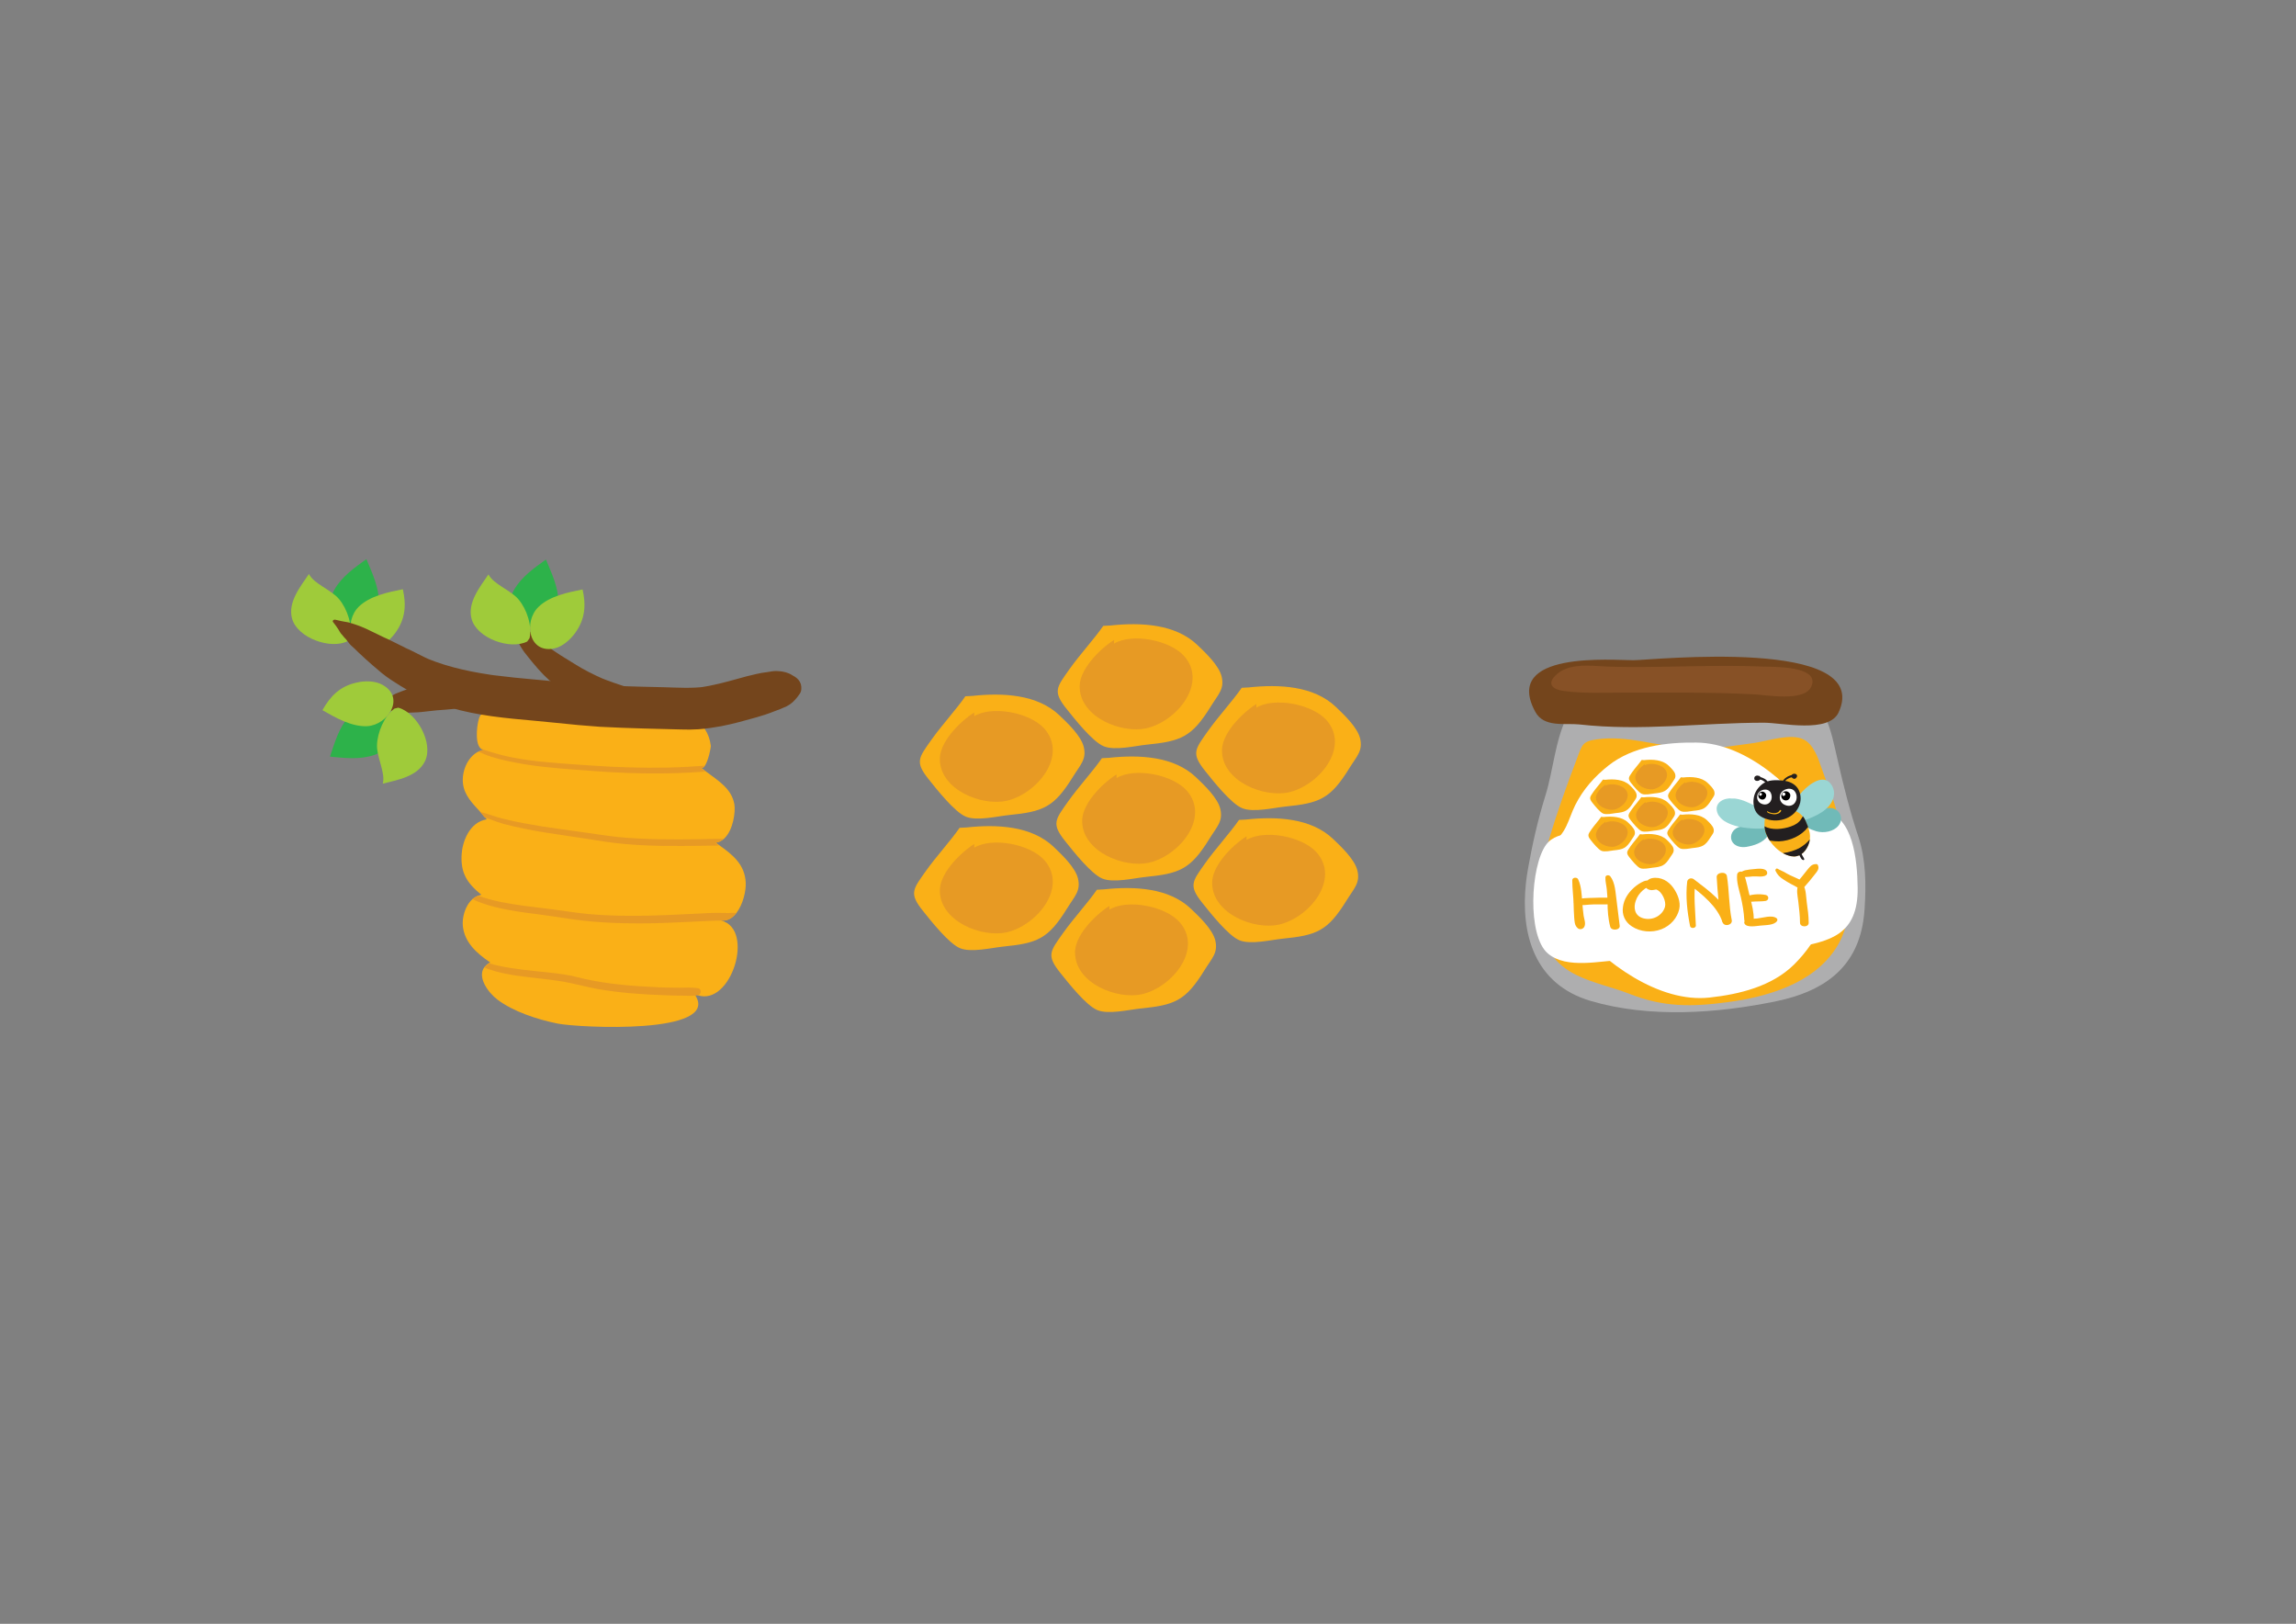 <?xml version="1.0" encoding="utf-8"?>
<!-- Generator: Adobe Illustrator 22.0.1, SVG Export Plug-In . SVG Version: 6.00 Build 0)  -->
<svg version="1.1" id="Calque_1" xmlns="http://www.w3.org/2000/svg" xmlns:xlink="http://www.w3.org/1999/xlink" x="0px" y="0px"
	 viewBox="0 0 1190.6 841.9" style="enable-background:new 0 0 1190.6 841.9;" xml:space="preserve">
<rect x="0" y="0" width="1190.6" height="841.9" fill="#808080" stroke="none"/>
<style type="text/css">
	.st0{fill:#FAB017;}
	.st1{fill:#E79A24;}
	.st2{fill:#2DB24A;}
	.st3{fill:#9FCB3A;}
	.st4{fill:#74451C;}
	.st5{fill:#AEAEAF;}
	.st6{fill:#FFFFFF;}
	.st7{fill:#70BAB8;}
	.st8{fill:#9AD6D4;}
	.st9{fill:#231F20;}
	.st10{fill:#FCB614;}
	.st11{fill:#875126;}
</style>
<g>
	<path class="st0" d="M361.8,516L361.8,516c-0.6-0.2-1.2-0.5-1.8-0.8c0.2,0.3,0.4,0.6,0.6,0.9c12.8,20.4-60,16.8-71.4,14.6
		c-10.9-2.2-23.1-6.3-31.2-12.4c-4.9-3.7-10.7-11.7-6.8-16.9c0.6-0.7,1.3-1.4,2.3-2c0.2-0.1,0.4-0.3,0.7-0.4
		c-7.6-5.1-13.4-10.8-14.2-19c-0.4-3.9,1-10.4,5.1-13.9c0.9-0.8,1.9-1.4,3.1-1.8c0,0,0,0,0,0c0.4-0.1,0.9-0.3,1.4-0.4
		c-7.9-6.4-10.8-11.8-10.2-21.1c0.4-6.1,3.8-16.5,13-18c-0.3-0.4-0.6-0.7-0.9-1.1c-0.8-0.9-1.6-1.9-2.4-2.7c-4.1-4.5-8.2-8.5-9-14.6
		c-0.8-6.3,2.3-14,8.1-16.8c0.9-0.4,1.9-0.8,3-0.9c0.1,0,0.2,0,0.3,0c-0.1,0-0.2,0-0.3,0c-0.8,0-1.5-0.2-2-0.7
		c-3.3-3-1.7-14.4-0.3-16.7c3.3-5.2,10.8-7.2,16.4-8.7c16.1-4.3,33.5-3.4,49.9-1.8c9.7,1,20.4,1.2,29.1,4.4
		c11.1,4.2,22.5,7.9,24.3,21.4c0.1,0.9-1.2,7.5-3,10.3c-0.7,1.1-1.4,1.6-2.2,1c0.9,0.7,1.8,1.4,2.7,2.1c6.7,5,13.2,8.9,14.7,16.9
		c0.7,4-0.6,13.6-5.3,17.9c-1.2,1.1-2.6,1.9-4.3,2.1c0.7,0.5,1.3,0.9,1.9,1.4h0c7,5,13.2,10,13.6,19.4c0.2,4.2-1.4,11.2-4.8,15.6
		c-1.7,2.3-3.9,3.8-6.5,4h0c-0.4,0-0.8,0-1.2,0h0c-0.2,0-0.5-0.1-0.7-0.1c0.2,0,0.3,0.1,0.5,0.1c0,0,0,0,0,0
		C391.6,481.7,379.2,521.8,361.8,516z"/>
	<path class="st1" d="M251,388.7c-0.8,0-1.5-0.2-2-0.7C249.7,388.2,250.4,388.5,251,388.7z"/>
	<path class="st1" d="M365.9,400c-10,0.8-20,1.1-30,1c-12.8-0.1-25.5-1-38.2-2c-10.5-0.8-21-1.7-31.3-3.8c-5.2-1-10.6-2.2-15.5-4.3
		c-1-0.4-1.9-0.8-2.9-1.2c0.9-0.4,1.9-0.8,3-0.9c0,0,0.1,0,0.1,0c5.1,1.7,10.2,3.1,15.5,4.1c5.4,1,10.8,1.7,16.2,2.2
		c5,0.5,10,0.8,15,1.2c6.3,0.4,12.5,0.9,18.8,1.2c13.1,0.6,26.2,0.8,39.4,0.1c3.1-0.2,6.2-0.4,9.3-0.6c-0.7,1.1-1.4,1.6-2.2,1
		C364.1,398.7,365,399.4,365.9,400z"/>
	<path class="st1" d="M249,421c1.4,0.3,2.7,0.7,4,1.1c2.9,0.9,5.7,1.9,8.7,2.6c6.5,1.6,13,2.7,19.6,3.8c6.6,1,13.2,1.9,19.7,2.8
		c6.6,0.9,13.2,2,19.8,2.7c13.9,1.3,27.8,1.3,41.7,1.1c4.2-0.1,8.5-0.2,12.7-0.2c-1.2,1.1-2.6,1.9-4.3,2.1c0.7,0.5,1.3,0.9,1.9,1.4
		c-2.9,0-5.8,0.1-8.7,0.1c-13.3,0.2-26.7,0.3-40-0.9c-7.1-0.6-14.1-1.8-21.1-2.9c-6.8-1.1-13.7-2-20.5-3.1
		c-6.9-1.1-13.8-2.5-20.5-4.2c-3-0.8-6-1.9-8.9-3c-0.6-0.2-1.2-0.4-1.8-0.6L249,421z"/>
	<path class="st1" d="M381.8,473.3c-1.7,2.3-3.9,3.8-6.5,4h0c-0.4,0-0.8,0-1.2,0h0c-0.1,0-0.2,0-0.2,0c0,0,0,0,0,0
		c-1.6,0-3.3,0-4.9,0.1c-3.5,0.2-7.1,0.3-10.6,0.5c-7,0.3-13.9,0.7-20.9,0.8c-13.9,0.2-27.8-0.2-41.5-2.2
		c-5.2-0.8-10.4-1.6-15.7-2.3c-5.3-0.7-10.6-1.3-15.9-2.3c-5.1-0.9-10.2-2.1-15.1-3.9c-1.4-0.5-2.9-1.1-4.3-1.8
		c0.9-0.8,1.9-1.4,3.1-1.8c0,0,0,0,0,0c7.5,2.8,15.5,4.1,23.4,5.2c5.1,0.7,10.2,1.2,15.2,1.9c6.1,0.8,12.2,1.8,18.4,2.4
		c13.8,1.2,27.6,1.1,41.5,0.5c7-0.3,14-0.7,21-1c3.5-0.2,7-0.1,10.5,0C379.3,473.2,380.6,473.3,381.8,473.3z"/>
	<path class="st1" d="M253.6,499.4c3.7,1.2,7.7,1.9,11.4,2.5c7.9,1.3,15.9,1.8,23.8,2.8c2.2,0.3,4.4,0.6,6.5,1
		c2.3,0.4,4.5,1.1,6.8,1.6c6.5,1.5,13.1,2.5,19.7,3.2c6.7,0.7,13.5,1.1,20.2,1.4c3.4,0.1,6.7,0.2,10.1,0.2c3.3,0,6.8-0.3,10,0.3
		c1.7,0.3,1.7,3.1,0,3.5c-0.1,0-0.2,0-0.3,0.1h0c-0.4,0.1-0.8,0.1-1.2,0.2c-2.4,0.2-4.9,0-7.3,0c-2.8,0-5.6-0.1-8.5-0.2
		c-5.8-0.2-11.6-0.5-17.4-1c-5.8-0.5-11.6-1.2-17.3-2.2c-4.9-0.9-9.8-2.2-14.7-3.2c-9.1-1.9-18.5-2.4-27.7-3.8
		c-4.6-0.7-9.3-1.6-13.7-3.1c-1-0.3-1.9-0.7-2.8-1.1L253.6,499.4z"/>
	<g>
		<path class="st2" d="M191.8,322.5c-11.3,7.9-25.1-4.9-18.5-16.6c3.9-7,10.6-11.6,16.7-16c3,7.2,6.5,14.5,6.5,22.4
			C196.4,316.1,195.1,320.2,191.8,322.5z"/>
		<path class="st3" d="M180.3,332.4c-8.8,4.5-25.9-1.6-28.8-11.5c-2.5-8.6,4.4-16.9,8.7-23.3c2.6,5.2,11.5,8.1,15.6,13
			c4.3,5.1,7.1,13.6,5.7,20.1"/>
		<path class="st3" d="M186,314.6c5.8-5.7,15.4-7.6,22.9-9.1c1.8,8.1,1.4,15.3-3.8,22.5c-2.5,3.5-6.6,7.2-10.9,8.1
			C180.9,338.9,178.3,322.2,186,314.6z"/>
		<path class="st2" d="M284.9,322.7c-11.3,7.9-25.1-4.9-18.5-16.6c3.9-7,10.6-11.6,16.7-16c3,7.2,6.5,14.5,6.5,22.4
			C289.5,316.2,288.2,320.3,284.9,322.7z"/>
		<path class="st4" d="M172.7,322.5c0.9,1.2,1.9,2.4,2.7,3.7c0.2,0.3,0.4,0.7,0.6,1c-0.4-0.6,0.8,1.4,0.9,1.4
			c0.3,0.3,0.6,0.6,0.8,0.9c0.3,0.4,0.4,0.4,0.1,0.1c0.3,0.4,0.6,0.8,1,1.2c0.6,0.5,1.1,1.3,1.6,1.9c0.3,0.3,0.5,0.6,0.8,1
			c-1.1-1.4,0.3,0.5,0.8,0.9c1.3,1.1,2.6,2.4,3.8,3.6c2.5,2.3,4.9,4.6,7.5,6.8c3,2.6,6.1,5.3,9.5,7.5c6.5,4.3,13.4,8.3,20.8,11.1
			c6.7,2.5,13.6,4.5,20.6,5.9c14.6,3,29.7,3.7,44.5,5.3c7.4,0.8,14.9,1.5,22.3,2c7.6,0.4,15.2,0.7,22.8,0.9
			c6.5,0.2,12.9,0.3,19.4,0.5c3,0.1,6,0.1,9-0.1c4-0.3,7.9-0.9,11.8-1.6c6.2-1.2,12.2-2.9,18.3-4.6c3.1-0.9,6.2-1.9,9.2-3.1
			c2.2-0.8,4.3-1.6,6.4-2.6c2.4-1.2,4.3-3,5.8-5.2c-0.4,0.5-0.8,1.1-1.3,1.6c0.9-0.8,1.6-2,2.3-2.9c1-1.3,1-3.4,0.6-4.9
			c-0.5-1.7-1.5-2.8-2.9-3.8c-1.2-0.8-2.2-1.3-3.6-1.8c0.6,0.3,1.3,0.5,1.9,0.8c-1.8-1.2-4.5-1.9-6.6-2c0.8,0.1,1.7,0.2,2.5,0.3
			c-1.4-0.2-2.8-0.4-4.2-0.4c-1.6,0-3.4,0.4-4.8,0.6c-1.8,0.2-3.5,0.5-5.2,0.9c-3.3,0.7-6.6,1.6-9.8,2.5c-6.4,1.8-12.9,3.5-19.5,4.5
			c1-0.1,1.9-0.3,2.9-0.4c-7.2,1-14.5,0.5-21.8,0.3c-7.6-0.2-15.2-0.3-22.7-0.6c-7.6-0.3-15.1-0.7-22.6-1.3
			c-7.3-0.6-14.5-1.5-21.7-2.1c-7-0.6-14-1.3-21-2.2c0.9,0.1,1.9,0.3,2.8,0.4c-12.8-1.7-25.8-4.2-37.8-9.2c0.8,0.3,1.5,0.7,2.3,1
			c-5.1-2.2-9.9-5.1-15.1-7.2c0.7,0.3,1.4,0.6,2.2,0.9c-4.4-2-8.6-4.4-13-6.2c0.6,0.3,1.2,0.5,1.8,0.8c-3.1-1.5-6.2-3-9.3-4.5
			c-1.9-0.9-3.8-1.6-5.8-2.3c-0.1,0-1.3-0.5-0.4-0.1c-0.7-0.3-1.1-0.4-1.8-0.6c-1.2-0.4-2.1-0.7-3.7-0.5c0.6,0,1.2,0,1.8,0
			c-2.1-0.3-4.2-0.8-6.3-1.3C173,321.1,172.2,321.9,172.7,322.5L172.7,322.5z"/>
		<path class="st4" d="M202.3,368c0.2,0,0.4,0.1,0.6,0.1c-0.7-0.5-1.3-1-2-1.5c0.5,0.6,0.8,1.2,1.5,1.6c0.5,0.3,1.2,0.5,1.8,0.7
			c1,0.4,2.1,0.5,3.1,0.5c1.6,0.1,3.1,0.2,4.7,0.1c1.6-0.1,3.2-0.1,4.8-0.2c1.6-0.1,3.2-0.3,4.9-0.5c3.2-0.4,6.5-0.7,9.8-0.9
			c2.1-0.1,4.2-0.4,6.3-0.8c0.8-0.1,1.5-0.3,2.2-0.6c1.5-0.5,2.6-1.1,3.8-2.2c-0.8,0.5-1.6,0.9-2.4,1.4c0.2-0.1,0.4-0.2,0.6-0.2
			c1.7-0.7,3-1.7,3.5-3.5c0.6-2-0.3-4.8-2.3-5.7c-1-0.4,0.9,0.9,0.2,0.3c-0.7-0.7-1.2-0.9-2-1.3c-1.7-0.7-2.9-1-4.8-1.3
			c-1.6-0.2-3.2-0.3-4.8-0.2c-3.9,0.3-7.7,0.8-11.6,1.4c-1.6,0.2-3.2,0.5-4.8,0.9c-1.6,0.4-3.1,0.9-4.6,1.4c-1.5,0.5-3,1.1-4.5,1.7
			c-1.3,0.5-2.5,1-3.6,2c-1,0.9-1.8,1.5-2.1,2.9c0.5-0.7,1-1.3,1.5-2c-0.2,0.1-0.3,0.2-0.5,0.3C199.5,363.7,199.6,367.5,202.3,368
			L202.3,368z"/>
		<path class="st4" d="M265.5,324.5c0.4,1.1,0.8,2.1,1.2,3.2c0.3,0.7,0.6,1.4,0.9,2.1c0.1,0.1,0.4,1,0.1,0.2c0.1,0.3,0.2,0.7,0.4,1
			c0.5,1.3,1,2.7,1.7,3.9c0.6,1.1,1.3,2.1,2,3.1c3.2,4.1,6.5,8.2,10.1,11.9c7.1,7.2,16.2,12.5,25.3,16.7c4.6,2.1,9.3,4,14.2,5.5
			c1,0.3,2.1,0.6,3.1,0.9c1.8,0.5,3.4,0.8,5.3,1c1,0.1,2.1,0.3,3.1,0.4c0.6,0.1,1.1,0,1.7,0c1.8,0,3-0.5,4.6-1.2
			c-0.5,0.2-1.1,0.5-1.6,0.7c1.2-0.2,2.3-0.5,3.4-1.1c-1,0.4-1.2,0.5-0.6,0.3c1-0.4,1.7-0.7,2.5-1.4c0.6-0.6,1.2-1.5,1.4-2.3
			c0.2-0.9,0.1-1.8-0.1-2.6c-0.2-0.9-0.7-1.6-1.3-2.2c-0.4-0.3-0.8-0.9,0.2,0.5c-0.9-1.2-1.4-1.8-2.7-2.6c-0.4-0.3-0.8-0.5-1.1-0.8
			c0.5,0.4,0.9,0.7,1.4,1.1c-2.2-2.5-5.9-3.3-8.9-4.5c-2.2-0.9-4.7-1.4-7-2.1c-4.5-1.5-9-3-13.4-4.8c0.6,0.3,1.3,0.5,1.9,0.8
			c-5.3-2.3-10.5-4.9-15.4-8c-4.9-3-9.8-5.9-14.3-9.4c0.4,0.3,0.8,0.6,1.2,0.9c-1.3-1-2.6-2.1-3.8-3.2c-0.6-0.5-1.1-1.1-1.7-1.6
			c-0.5-0.5-1.1-0.9-1.7-1.4c-0.3-0.2-1.6-1.2-0.4-0.3c-0.8-0.6-1.7-1.3-2.5-1.9c-0.3-0.2-0.6-0.4-0.9-0.6c-0.1-0.1-0.3-0.2-0.4-0.3
			c0.7,0.5,0-0.1-0.2-0.2c-1.3-1.2-2.6-2.4-3.9-3.6C267.8,320.8,264.7,322.3,265.5,324.5L265.5,324.5z"/>
		<path class="st3" d="M273.4,332.6c-8.8,4.5-25.9-1.6-28.8-11.5c-2.5-8.6,4.4-16.9,8.7-23.3c2.6,5.2,11.5,8.1,15.6,13
			c4.3,5.1,7.1,13.6,5.7,20.1"/>
		<path class="st3" d="M279.2,314.7c5.8-5.7,15.4-7.6,22.9-9.1c1.8,8.1,1.4,15.3-3.8,22.5c-2.5,3.5-6.6,7.2-10.9,8.1
			C274.1,339,271.4,322.3,279.2,314.7z"/>
		<path class="st2" d="M191.3,366.7c13.8,1.6,15.6,20.3,2.9,24.7c-7.6,2.6-15.6,1.6-23.1,0.9c2.5-7.4,4.7-15.2,10-21
			C183.6,368.5,187.3,366.3,191.3,366.7z"/>
		<path class="st3" d="M206.5,366.9c9.6,2.5,18.4,18.4,13.9,27.7c-3.9,8.1-14.5,9.8-21.9,11.7c1.5-5.6-3.2-13.7-3-20
			c0.2-6.6,3.7-14.9,9-18.9"/>
		<path class="st3" d="M190.4,376.5c-8.1,0.4-16.6-4.5-23.2-8.3c4.1-7.3,9.1-12.4,17.7-14.3c4.2-1,9.7-1,13.5,1.2
			C210.3,361.7,201.2,375.9,190.4,376.5z"/>
	</g>
</g>
<g>
	<path class="st0" d="M572.5,461.1c15.8-1.7,33.7-0.8,45.1,10.1c4.3,4.1,11.2,10.6,12.6,16.4c1.5,6.4-1.7,9.1-5.6,15.4
		c-9.9,16-15.4,18.1-33.4,19.9c-5.8,0.6-16.5,3.2-22.2,0.8c-5.8-2.4-15.1-14.2-19.1-19.2c-7.4-9.2-5.4-11.2,1.4-20.8
		c5.4-7.6,12.8-15.6,17.5-22.4"/>
	<path class="st0" d="M501.3,429c15.8-1.7,33.7-0.8,45.1,10.1c4.3,4.1,11.2,10.6,12.6,16.4c1.5,6.4-1.7,9.1-5.6,15.4
		c-9.9,16-15.4,18.1-33.4,19.9c-5.8,0.6-16.5,3.2-22.2,0.8c-5.8-2.4-15.1-14.2-19.1-19.2c-7.4-9.2-5.4-11.2,1.4-20.8
		c5.4-7.6,12.8-15.6,17.5-22.4"/>
	<path class="st0" d="M504.3,360.8c15.8-1.7,33.7-0.8,45.1,10.1c4.3,4.1,11.2,10.6,12.6,16.4c1.5,6.4-1.7,9.1-5.6,15.4
		c-9.9,16-15.4,18.1-33.4,19.9c-5.8,0.6-16.5,3.2-22.2,0.8c-5.8-2.4-15.1-14.2-19.1-19.2c-7.4-9.2-5.4-11.2,1.4-20.8
		c5.4-7.6,12.8-15.6,17.5-22.4"/>
	<path class="st0" d="M646.2,424.9c15.8-1.7,33.7-0.8,45.1,10.1c4.3,4.1,11.2,10.6,12.6,16.4c1.5,6.4-1.7,9.1-5.6,15.4
		c-9.9,16-15.4,18.1-33.4,19.9c-5.8,0.6-16.5,3.2-22.2,0.8c-5.8-2.4-15.1-14.2-19.1-19.2c-7.4-9.2-5.4-11.2,1.4-20.8
		c5.4-7.6,12.8-15.6,17.5-22.4"/>
	<path class="st0" d="M575.1,392.9c15.8-1.7,33.7-0.8,45.1,10.1c4.3,4.1,11.2,10.6,12.6,16.4c1.5,6.4-1.7,9.1-5.6,15.4
		c-9.9,16-15.4,18.1-33.4,19.9c-5.8,0.6-16.5,3.2-22.2,0.8c-5.8-2.4-15.1-14.2-19.1-19.2c-7.4-9.2-5.4-11.2,1.4-20.8
		c5.4-7.6,12.8-15.6,17.5-22.4"/>
	<path class="st0" d="M647.6,356.4c15.8-1.7,33.7-0.8,45.1,10.1c4.3,4.1,11.2,10.6,12.6,16.4c1.5,6.4-1.7,9.1-5.6,15.4
		c-9.9,16-15.4,18.1-33.4,19.9c-5.8,0.6-16.5,3.2-22.2,0.8c-5.8-2.4-15.1-14.2-19.1-19.2c-7.4-9.2-5.4-11.2,1.4-20.8
		c5.4-7.6,12.8-15.6,17.5-22.4"/>
	<path class="st0" d="M575.8,324.3c15.8-1.7,33.7-0.8,45.1,10.1c4.3,4.1,11.2,10.6,12.6,16.4c1.5,6.4-1.7,9.1-5.6,15.4
		c-9.9,16-15.4,18.1-33.4,19.9c-5.8,0.6-16.5,3.2-22.2,0.8c-5.8-2.4-15.1-14.2-19.1-19.2c-7.4-9.2-5.4-11.2,1.4-20.8
		c5.4-7.6,12.8-15.6,17.5-22.4"/>
	<g>
		<path class="st1" d="M577.7,331.8c-7.5,4.7-18.7,15.9-17.8,25.2c0.9,15,21.5,23.4,34.6,20.6c15.9-3.7,31.8-23.4,19.6-37.4
			c-7.5-8.4-27.1-12.1-36.4-6.5"/>
	</g>
	<g>
		<path class="st1" d="M651.5,365c-7.5,4.7-18.7,15.9-17.8,25.2c0.9,15,21.5,23.4,34.6,20.6c15.9-3.7,31.8-23.4,19.6-37.4
			c-7.5-8.4-27.1-12.1-36.4-6.5"/>
	</g>
	<g>
		<path class="st1" d="M579,401.5c-7.5,4.7-18.7,15.9-17.8,25.2c0.9,15,21.5,23.4,34.6,20.6c15.9-3.7,31.8-23.4,19.6-37.4
			c-7.5-8.4-27.1-12.1-36.4-6.5"/>
	</g>
	<g>
		<path class="st1" d="M505.2,437.6c-7.5,4.7-18.7,15.9-17.8,25.2c0.9,15,21.5,23.4,34.6,20.6c15.9-3.7,31.8-23.4,19.6-37.4
			c-7.5-8.4-27.1-12.1-36.4-6.5"/>
	</g>
	<g>
		<path class="st1" d="M505.2,369.4c-7.5,4.7-18.7,15.9-17.8,25.2c0.9,15,21.5,23.4,34.6,20.6c15.9-3.7,31.8-23.4,19.6-37.4
			c-7.5-8.4-27.1-12.1-36.4-6.5"/>
	</g>
	<g>
		<path class="st1" d="M575.3,469.7c-7.5,4.7-18.7,15.9-17.8,25.2c0.9,15,21.5,23.4,34.6,20.6c15.9-3.7,31.8-23.4,19.6-37.4
			c-7.5-8.4-27.1-12.1-36.4-6.5"/>
	</g>
	<g>
		<path class="st1" d="M646.4,433.6c-7.5,4.7-18.7,15.9-17.8,25.2c0.9,15,21.5,23.4,34.6,20.6c15.9-3.7,31.8-23.4,19.6-37.4
			c-7.5-8.4-27.1-12.1-36.4-6.5"/>
	</g>
</g>
<g>
	<path class="st5" d="M878.5,362.2c8.4,0.5,16.6,0.3,24.7-0.2c2.7-0.2,5.4-0.3,8.1-0.5c2.5-0.3,5.2-0.7,8-1c2.2,0,4.6-0.3,7.1-0.5
		c20-2.9,23.1,19.6,26.6,34.4c3,13.2,6.4,26.6,10.7,39.5c3.9,11.9,4,24.8,3.2,37.2c-0.1,2.2-0.4,4.3-0.7,6.5
		c-3.9,25.1-21.5,36.5-44.6,41.4c-31.1,6.5-66.2,8.9-96.6,0c-29.4-8.6-36.6-34.8-33.7-61.4c0.3-2.7,0.7-5.3,1.2-8
		c2.3-12.8,5-24.6,8.9-37.2c4.1-13.2,5-28.5,11.2-40.9c0.9-1.9,2.3-4.2,4.2-5.6c3.3-2.8,7-4.1,11-4.7c8.1-1.2,17.2,0.5,25.3-0.5
		c2.1,0,4.2,0.1,6.3,0.2C865.6,361.4,872,361.9,878.5,362.2z"/>
	<path class="st4" d="M847.1,342.3c-11.1,0-68.1-5-51,26.7c4.5,8.4,15.4,5.8,22.9,6.6c31.9,3.6,63.6-0.9,95.7-0.9
		c9.2,0,33.6,5.6,38.7-5.3C971.6,330,856.2,342.3,847.1,342.3z"/>
	<path class="st0" d="M874.1,388c-15.2-1.4-30.5-6.8-45.9-4.7c-7.7,1-7.8,2.9-10.5,10.1c-5.2,13.7-10.3,27.7-14.4,41.8
		c-4.2,14.6-6.9,33-3.5,48.1c5.3,23.9,27.1,24.9,45.5,32.1c17.3,6.8,31.9,6.7,50.5,4.2c20.2-2.7,44.3-9.4,56.3-28.1
		c6.9-10.8,6.5-20.4,6-32.5c-0.6-14.2-2.6-28.3-6.7-41.8c-2-6.7-4.8-13-7-19.5c-1.7-5-4.1-11.8-9.1-14.3c-6.6-3.4-18.7,0.8-25.6,1.8
		C897.8,386.7,886.2,389.1,874.1,388z"/>
	<path class="st6" d="M831.4,431.8c-8.3,1-23.5-2.4-29.7,6.2c-8.1,11.2-9.8,47.1,0.9,56.3c9.8,8.4,27.6,3.7,38.8,3.4
		c30.4-0.7,60.4-0.4,90.3-6.5c16.7-3.4,31.9-6.1,31.6-30.9c-0.2-15.3-2.6-36.5-16.7-39.7c-10.6-2.4-22.8,2.1-33.2,3.4
		c-15.8,1.9-31.6,3.3-47.4,4.8C854.5,429.7,842.8,430.4,831.4,431.8z"/>
	<path class="st6" d="M804.5,437c7.7-4.3,8.7-12.2,12.3-19.5c4.2-8.4,10.1-14.9,17.4-20.7c12.7-9.9,29.8-12,45.5-11.8
		c26.4,0.2,52.3,24.5,65.9,45.5"/>
	<path class="st6" d="M955.1,456.7c-7.2,5.1-7.2,13.2-9.9,20.8c-3.2,8.8-8.3,16-14.9,22.6c-11.5,11.3-28.2,15.4-43.8,17.1
		c-26.3,2.9-54.8-18.2-70.8-37.5"/>
	<g>
		<path class="st0" d="M851.6,432.6c4.5-0.5,9.5-0.2,12.7,2.8c1.2,1.2,3.2,3,3.5,4.6c0.4,1.8-0.5,2.6-1.6,4.3
			c-2.8,4.5-4.3,5.1-9.4,5.6c-1.6,0.2-4.6,0.9-6.3,0.2c-1.6-0.7-4.3-4-5.4-5.4c-2.1-2.6-1.5-3.1,0.4-5.9c1.5-2.1,3.6-4.4,4.9-6.3"/>
		<path class="st0" d="M831.5,423.6c4.5-0.5,9.5-0.2,12.7,2.8c1.2,1.2,3.2,3,3.5,4.6c0.4,1.8-0.5,2.6-1.6,4.3
			c-2.8,4.5-4.3,5.1-9.4,5.6c-1.6,0.2-4.6,0.9-6.3,0.2c-1.6-0.7-4.3-4-5.4-5.4c-2.1-2.6-1.5-3.1,0.4-5.9c1.5-2.1,3.6-4.4,4.9-6.3"/>
		<path class="st0" d="M832.4,404.3c4.5-0.5,9.5-0.2,12.7,2.8c1.2,1.2,3.2,3,3.5,4.6c0.4,1.8-0.5,2.6-1.6,4.3
			c-2.8,4.5-4.3,5.1-9.4,5.6c-1.6,0.2-4.6,0.9-6.3,0.2c-1.6-0.7-4.3-4-5.4-5.4c-2.1-2.6-1.5-3.1,0.4-5.9c1.5-2.1,3.6-4.4,4.9-6.3"/>
		<path class="st0" d="M872.4,422.4c4.5-0.5,9.5-0.2,12.7,2.8c1.2,1.2,3.2,3,3.5,4.6c0.4,1.8-0.5,2.6-1.6,4.3
			c-2.8,4.5-4.3,5.1-9.4,5.6c-1.6,0.2-4.6,0.9-6.3,0.2c-1.6-0.7-4.3-4-5.4-5.4c-2.1-2.6-1.5-3.1,0.4-5.9c1.5-2.1,3.6-4.4,4.9-6.3"/>
		<path class="st0" d="M852.3,413.4c4.5-0.5,9.5-0.2,12.7,2.8c1.2,1.2,3.2,3,3.5,4.6c0.4,1.8-0.5,2.6-1.6,4.3
			c-2.8,4.5-4.3,5.1-9.4,5.6c-1.6,0.2-4.6,0.9-6.3,0.2c-1.6-0.7-4.3-4-5.4-5.4c-2.1-2.6-1.5-3.1,0.4-5.9c1.5-2.1,3.6-4.4,4.9-6.3"/>
		<path class="st0" d="M872.8,403.1c4.5-0.5,9.5-0.2,12.7,2.8c1.2,1.2,3.2,3,3.5,4.6c0.4,1.8-0.5,2.6-1.6,4.3
			c-2.8,4.5-4.3,5.1-9.4,5.6c-1.6,0.2-4.6,0.9-6.3,0.2c-1.6-0.7-4.3-4-5.4-5.4c-2.1-2.6-1.5-3.1,0.4-5.9c1.5-2.1,3.6-4.4,4.9-6.3"/>
		<path class="st0" d="M852.5,394.1c4.5-0.5,9.5-0.2,12.7,2.8c1.2,1.2,3.2,3,3.5,4.6c0.4,1.8-0.5,2.6-1.6,4.3
			c-2.8,4.5-4.3,5.1-9.4,5.6c-1.6,0.2-4.6,0.9-6.3,0.2c-1.6-0.7-4.3-4-5.4-5.4c-2.1-2.6-1.5-3.1,0.4-5.9c1.5-2.1,3.6-4.4,4.9-6.3"/>
		<g>
			<path class="st1" d="M853,396.2c-2.1,1.3-5.3,4.5-5,7.1c0.3,4.2,6.1,6.6,9.7,5.8c4.5-1.1,9-6.6,5.5-10.5
				c-2.1-2.4-7.6-3.4-10.3-1.8"/>
		</g>
		<g>
			<path class="st1" d="M873.9,405.5c-2.1,1.3-5.3,4.5-5,7.1c0.3,4.2,6.1,6.6,9.7,5.8c4.5-1.1,9-6.6,5.5-10.5
				c-2.1-2.4-7.6-3.4-10.3-1.8"/>
		</g>
		<g>
			<path class="st1" d="M853.4,415.8c-2.1,1.3-5.3,4.5-5,7.1c0.3,4.2,6.1,6.6,9.7,5.8c4.5-1.1,9-6.6,5.5-10.5
				c-2.1-2.4-7.6-3.4-10.3-1.8"/>
		</g>
		<g>
			<path class="st1" d="M832.6,426c-2.1,1.3-5.3,4.5-5,7.1c0.3,4.2,6.1,6.6,9.7,5.8c4.5-1.1,9-6.6,5.5-10.5
				c-2.1-2.4-7.6-3.4-10.3-1.8"/>
		</g>
		<g>
			<path class="st1" d="M832.6,406.8c-2.1,1.3-5.3,4.5-5,7.1c0.3,4.2,6.1,6.6,9.7,5.8c4.5-1.1,9-6.6,5.5-10.5
				c-2.1-2.4-7.6-3.4-10.3-1.8"/>
		</g>
		<g>
			<path class="st1" d="M852.4,435c-2.1,1.3-5.3,4.5-5,7.1c0.3,4.2,6.1,6.6,9.7,5.8c4.5-1.1,9-6.6,5.5-10.5
				c-2.1-2.4-7.6-3.4-10.3-1.8"/>
		</g>
		<g>
			<path class="st1" d="M872.4,424.8c-2.1,1.3-5.3,4.5-5,7.1c0.3,4.2,6.1,6.6,9.7,5.8c4.5-1.1,9-6.6,5.5-10.5
				c-2.1-2.4-7.6-3.4-10.3-1.8"/>
		</g>
	</g>
	<g>
		<path class="st7" d="M934.9,427.7c-0.8-1-2.1-2-1-3.3c0.7-0.8,2-1,2.9-1.5c2-1,4-1.9,6.1-2.6c2.2-0.8,4.7-1.7,7.1-1.3
			c4.3,0.8,6.1,5.6,3.4,9c-2.5,3.2-7.7,4.1-11.5,3c-1.7-0.5-3.4-1.2-5-2C936.1,428.7,935.4,428.3,934.9,427.7z"/>
		<path class="st7" d="M917.6,432.1c2.3-4.9-4.2-4.6-7.2-4.6c-2.3,0-4.7,0.2-6.9,0.8c-0.3,0.1-0.6,0.2-1,0.3c-3,0.6-5.3,3.2-4.8,6.3
			c0.6,3.1,3.7,4.4,6.6,4.3c0.4,0,0.8-0.1,1.2-0.1c4.1-0.7,8.6-2.1,11.1-5.6c0.2-0.2,0.4-0.5,0.5-0.7
			C917.4,432.6,917.5,432.3,917.6,432.1z"/>
		<path class="st8" d="M896.3,414c-2.7,0.2-5.7,1.8-6.1,4.7c-0.1,1.1,0.1,2.3,0.6,3.3c0.1,0.3,0.3,0.6,0.5,0.9
			c0.8,1.1,1.8,2.1,2.9,2.8c4.6,2.9,10.5,3.7,15.9,3.9c2.6,0.1,6.4,0,8.6-1.8c4.1-3.5-1.6-5.7-3.9-7.3c-1.1-0.7-2.1-1.3-3.2-1.9
			c-0.4-0.2-0.7-0.4-1.1-0.6c-3.3-1.6-6.7-3.4-10.3-3.9c-0.4-0.1-0.8-0.1-1.3-0.1c-0.4,0-0.8,0-1.3,0
			C897.1,413.9,896.7,413.9,896.3,414z"/>
		<path class="st8" d="M933.3,411.9c2.9-3.7,11.4-11.3,15.9-5.7c3.6,4.5,1.5,10-2.4,13.3c-2.6,2.3-5.9,3.8-9.2,5.1
			c-1.9,0.7-3.8,1.5-5.8,1.5c-1.2,0-2.4-0.5-3.1-1.6c-0.9-1.4-0.3-2.5,0.1-3.9c0.3-1,0.5-2.1,0.9-3.1
			C930.7,415.5,931.9,413.6,933.3,411.9z"/>
		<path class="st0" d="M938.5,435.2c-0.1,1-0.4,2.1-0.9,3.2c-1.7,3.8-4.7,6.3-8.9,5.5c-1.4-0.3-2.8-0.8-4.2-1.6
			c-2.7-1.5-5.1-3.9-6.8-6.4c-0.6-0.8-1-1.6-1.4-2.5c-0.8-1.6-1.2-3.2-1.3-4.9c0-0.7,0-1.4,0-2.1c0.2-1.8,0-3.2,1.6-4.3
			c3.4-2.4,8-2.7,12-2.2c2.7,0.4,4.7,1.5,6.2,3.4c0.6,0.7,1.1,1.6,1.5,2.6c0.4,1,0.9,2,1.2,2.9C938.4,430.9,938.8,433,938.5,435.2z"
			/>
		<path class="st9" d="M909.7,412.4c-0.7,2.5-0.6,5.4,0.5,7.8c1.3,2.8,4.3,4.1,7.1,4.8c6.7,1.6,14.5-1.7,16.2-8.9
			c0.6-2.8,0-6.2-2-8.3c-1.6-1.7-3.9-2.7-6.2-3c-3-0.4-7.2-0.6-10,0.8C912.7,407,910.5,409.6,909.7,412.4z"/>
		<g>
			<path class="st6" d="M928.5,417.7c3.1-0.7,4-4.7,2.4-7.1c-1.8-2.9-6.6-1.7-7.7,1.2c-0.8,2.2,0.1,4.6,2.3,5.5
				C926.6,417.8,927.6,417.9,928.5,417.7z"/>
			<path d="M927.8,411c-1.6-1.7-4.4-0.4-4.1,2c0.3,2.1,3.2,2.8,4.3,0.9C928.5,412.9,928.6,411.8,927.8,411z"/>
			<path class="st6" d="M925.8,411.6c-0.1-0.8-1.3-1-1.6-0.2c-0.3,0.6,0,1.3,0.7,1.3C925.5,412.5,925.9,412.2,925.8,411.6z"/>
		</g>
		<g>
			<path class="st6" d="M916,417c2.7-0.6,3.4-4,2.1-6.2c-1.6-2.5-5.7-1.5-6.7,1.1c-0.7,1.9,0.1,4,2,4.8
				C914.3,417.1,915.2,417.2,916,417z"/>
			<path d="M915.3,411.1c-1.4-1.5-3.8-0.3-3.5,1.7c0.3,1.8,2.8,2.5,3.7,0.8C916,412.8,916.1,411.9,915.3,411.1z"/>
			<path class="st6" d="M913.7,411.7c-0.1-0.7-1.1-0.8-1.4-0.2c-0.2,0.5,0,1.2,0.6,1.1C913.3,412.5,913.7,412.2,913.7,411.7z"/>
		</g>
		<path class="st10" d="M916.3,420.9c0.3,0.5,1.1,0.8,1.6,0.9c0.7,0.2,1.4,0.3,2.1,0.4c1.3,0,2.9-0.4,3.6-1.7
			c0.2-0.4-0.4-0.8-0.7-0.4c-0.6,1.2-1.8,1.5-3,1.5c-0.6,0-1.3-0.1-1.9-0.3c-0.3-0.1-0.5-0.2-0.8-0.3c-0.2-0.1-0.5-0.3-0.7-0.4
			C916.3,420.6,916.2,420.7,916.3,420.9L916.3,420.9z"/>
		<path class="st9" d="M925.1,406.1c0.2-0.2,0.3-0.5,0.4-0.7c0.1-0.2,0.3-0.5,0.4-0.7c0.4-0.5,0.9-0.8,1.5-1.1
			c0.5-0.3,1.1-0.5,1.7-0.6c0.4-0.1,1.4-0.5,0.9-1c-0.4-0.4-1.3-0.1-1.8,0.1c-0.6,0.2-1.3,0.5-1.8,0.9c-0.6,0.4-1.1,0.8-1.5,1.3
			c-0.4,0.5-0.7,1.2-0.4,1.8C924.6,406.2,924.9,406.3,925.1,406.1L925.1,406.1z"/>
		<path class="st9" d="M916.7,405.6c-0.1-0.8-1.1-1.5-1.8-1.9c-0.4-0.2-0.9-0.4-1.3-0.6c-0.5-0.2-1.1-0.3-1.6-0.2
			c-0.4,0.1-0.6,0.8-0.1,1c0.4,0.2,0.9,0.2,1.3,0.4c0.4,0.1,0.8,0.3,1.1,0.5c0.7,0.4,1.1,0.9,1.7,1.4
			C916.4,406.4,916.8,405.9,916.7,405.6L916.7,405.6z"/>
		<path class="st9" d="M912,402.5c-0.2-0.4-0.8-0.5-1.3-0.3c-0.6,0.2-1,0.6-1,1.2c-0.2,1.2,1.1,1.7,2.1,1.4c0.5-0.1,0.9-0.5,1.1-1
			c0.2-0.5,0-1.1-0.4-1.4c-0.9-0.6-2.2,0.2-2.4,1.2c-0.1,0.4,0.2,0.8,0.6,0.8c0.5,0,1.3,0,1.3-0.7c0-0.7-0.9-0.5-1.3-0.5
			c0.2,0.3,0.4,0.5,0.6,0.8c0-0.1,0.1-0.2,0.3-0.3c0.1-0.1,0.1-0.1,0.3-0.1c0,0,0.2,0,0.1,0c0.1,0-0.1-0.1,0,0
			c-0.1,0-0.1-0.1-0.1-0.1c0.1,0.1,0-0.1,0,0.1c0-0.1,0,0.1,0,0.1c0-0.1,0,0.1,0,0.1c0.1-0.1-0.1,0.1-0.1,0.1c0,0-0.2,0.1-0.2,0.1
			c-0.3,0.1-0.7,0.1-0.7-0.3c0-0.5,0.7-0.4,1-0.4C912,402.9,912.1,402.7,912,402.5L912,402.5z"/>
		<path class="st9" d="M931,401.7c-0.1-0.2-0.3-0.3-0.6-0.3c-0.2,0-0.4,0.1-0.6,0.2c-0.4,0.3-0.5,0.6-0.5,1.1c0.2,1.1,1.7,1,2.3,0.4
			c0.3-0.4,0.4-0.9,0.1-1.4c-0.4-0.5-1-0.6-1.6-0.5c-0.5,0.1-0.9,0.4-1.1,0.8c-0.1,0.3,0,0.8,0.2,1.1c0.3,0.4,0.8,0.7,1.3,0.7
			c0.7,0,1.1-0.6,1.3-1.2c0.1-0.2,0-0.6-0.3-0.7c-0.3-0.1-0.6-0.2-0.9-0.1c-0.1,0.1-0.2,0.2-0.3,0.3c0,0,0,0,0,0
			c0,0-0.1,0.1-0.1,0.1c-0.4,0.3,0,1,0.5,0.8c0.1,0,0.2-0.1,0.3-0.1c-0.1,0.1-0.2,0-0.3,0c0.1,0,0.2,0.1,0.2,0.1
			c-0.1-0.2-0.2-0.4-0.3-0.7c0,0.1,0,0.2-0.1,0.3c0.1-0.2-0.2,0.2,0,0c0,0,0,0-0.1,0.1c-0.1,0.1,0.1-0.1,0,0c0,0-0.1,0.1,0,0
			c0,0-0.1,0-0.1,0c0.2,0-0.1,0,0.1,0c-0.1,0-0.3-0.1-0.1,0c-0.1,0-0.1-0.1-0.2-0.1c0.2,0.1,0,0,0-0.1c0,0,0,0,0,0
			c0,0,0-0.1-0.1-0.1c0,0-0.1-0.1,0,0c0,0,0-0.1,0-0.1c0-0.1,0,0.2,0,0c0,0.2,0,0.1,0,0c0-0.1-0.1,0.1,0,0c0,0,0,0,0,0
			c0,0,0.1-0.1,0,0c0,0,0.1,0,0.1-0.1c0.1-0.1-0.1,0,0,0c0.2-0.1,0.3-0.1,0.6-0.1c-0.1,0-0.1,0,0,0c0.1,0-0.1-0.1,0,0
			c0.1,0.1-0.1-0.1,0,0c0.1,0.1-0.1-0.1,0,0c0-0.1,0-0.1,0,0c0,0.1,0-0.1,0,0c0,0,0,0,0,0c0-0.1,0-0.1,0,0.1c0-0.2,0,0.1,0-0.1
			c0,0,0,0,0,0.1c-0.1,0.1,0.1-0.1,0,0c0,0-0.1,0.1,0,0c0,0-0.1,0-0.1,0.1c0.1,0-0.1,0-0.1,0c-0.1,0,0.1,0-0.1,0c-0.1,0-0.1,0-0.2,0
			c-0.2,0,0.1,0-0.1,0c0,0-0.1,0,0,0c-0.1-0.1,0,0.1,0,0c-0.1-0.1,0,0.1,0,0c0-0.1,0,0.1,0,0c0,0,0-0.1,0,0c0,0,0-0.1,0-0.1
			c0,0.1,0,0,0,0c0,0,0.1-0.2,0.1-0.1c0,0,0.1,0,0.1-0.1c0.1,0,0.1,0,0.2,0c0.1,0,0.1-0.1,0.2-0.1c-0.1,0.1-0.1,0,0,0
			C931,402,931.1,401.8,931,401.7L931,401.7z"/>
		<path class="st9" d="M937.6,428.7c0,0.1-0.1,0.1-0.1,0.2c-3.5,4.5-9.3,7.1-15,7.3c-1.3,0-3.1-0.1-4.8-0.4c-0.6-0.8-1-1.6-1.4-2.5
			c-0.8-1.6-1.2-3.2-1.3-4.9c3.8,2.2,9.7,1.5,13.6,0.1c2.3-0.8,4.2-1.9,5.5-4c0.2-0.4,0.5-0.8,0.8-1.3c0.6,0.7,1.1,1.6,1.5,2.6
			C936.8,426.8,937.2,427.8,937.6,428.7z"/>
		<path class="st9" d="M938.5,435.2c-0.1,1-0.4,2.1-0.9,3.2c-1.7,3.8-4.7,6.3-8.9,5.5c-1.4-0.3-2.8-0.8-4.2-1.6
			c3-0.3,6.2-1.4,8.4-2.5C935.3,438.4,937,437,938.5,435.2z"/>
		<path class="st9" d="M935.6,445.4c-0.1-0.5-0.6-1.1-0.9-1.7c-0.3-0.6-0.6-1.2-1-1.7c-0.5-0.7-1.5-0.1-1.1,0.6
			c0.3,0.6,0.7,1.2,1,1.8c0.3,0.6,0.7,1.3,1.4,1.5C935.4,446,935.7,445.7,935.6,445.4L935.6,445.4z"/>
	</g>
	<g>
		<path class="st0" d="M815.3,456.4c0,4.2,0.6,8.3,0.7,12.5c0.1,2.2,0.1,4.5,0.3,6.7c0.2,2,0.1,4.1,1.8,5.6c1.2,1.1,3,0.4,3.5-0.8
			c0.8-1.7-0.1-3.8-0.4-5.6c-0.3-2.2-0.5-4.5-0.7-6.7c-0.3-4-0.4-8.4-2.1-12.1C817.9,454.6,815.3,454.8,815.3,456.4L815.3,456.4z"/>
		<path class="st0" d="M817.4,469.2c2.9,0.4,6.3-0.3,9.2-0.3c1.6,0,3.2,0,4.9,0c1.5,0,3,0.2,4.1-0.9c0.5-0.5,0.5-1.1,0-1.7
			c-0.9-0.9-1.9-0.9-3.3-0.9c-1.9,0-3.8,0-5.7,0.1c-3,0.1-6.9,0-9.6,1.2C815.8,467.1,816,469,817.4,469.2L817.4,469.2z"/>
		<path class="st0" d="M832.5,454.9c-0.1,2,0.5,4.1,0.7,6.1c0.2,2.3,0.4,4.5,0.4,6.8c0,4.2,0.3,8.6,1.4,12.7
			c0.6,2.3,5.3,1.8,4.9-0.6c-0.6-4.3-1-8.6-1.6-12.9c-0.6-4-0.6-9.2-3.3-12.7C834.1,453.4,832.5,453.8,832.5,454.9L832.5,454.9z"/>
		<path class="st0" d="M857.8,456.7c-2-0.2-3.5-0.5-5.4,0.2c-1.9,0.8-3.6,2-5.1,3.3c-3.1,2.8-5.2,6.1-5.7,10
			c-0.6,3.9,0.9,7.7,4.6,10.1c4.4,2.9,10.3,3.4,15.3,1.5c4.9-1.9,8.3-6,9.3-10.5c0.8-3.7-0.9-7.9-3.1-11c-2.4-3.4-6.4-5.9-11.1-5
			c-2.5,0.5-4.8,3.4-2.7,5.3c0.9,0.8,2.4,1.1,3.7,0.8c0.8-0.1,1.2-0.3,1.3-0.2c3.1,1.1,5.2,6.3,4.5,8.9c-1.2,4.4-6.2,7.4-11.3,6
			c-4.6-1.3-5.1-5.6-3.9-9c0.7-2.1,1.9-3.9,3.6-5.4c1.4-1.2,4.2-3.1,6.2-3.4C859.2,458.2,858.8,456.8,857.8,456.7L857.8,456.7z"/>
		<path class="st0" d="M879.4,479.9c-0.3-7.6-1.2-15.2-0.3-22.8c-1.2,0.4-2.3,0.8-3.5,1.2c7.1,5.4,15,11.7,17.6,19.8
			c0.9,2.7,5.4,1.5,4.8-1.1c-1.5-7.5-1.3-15.2-2.5-22.8c-0.4-2.6-5.5-2-5.3,0.6c0.5,7.8,1,15.7,2.9,23.3c1.6-0.4,3.2-0.8,4.8-1.1
			c-3.2-9-11.6-15.1-19.5-21.1c-1.4-1.1-3.3-0.3-3.5,1.2c-0.9,7.7,0,15.5,1.5,23.1C876.8,481.6,879.4,481.3,879.4,479.9L879.4,479.9
			z"/>
		<path class="st0" d="M900.8,453.4c-0.4,3.8,1,7.9,1.9,11.6c0.9,4,1.6,7.9,1.8,11.9c0.2,2.7,4.8,2.7,4.9,0
			c0.1-3.9-0.9-7.8-1.9-11.6c-1.1-4.1-1.8-8.4-3.2-12.3C903.8,451.2,901,451.7,900.8,453.4L900.8,453.4z"/>
		<path class="st0" d="M902.7,454.3c-0.4,0,0.5,0.2,0.6,0.3c0.5,0.1,1.1,0.1,1.6,0.1c1.3,0,2.6-0.2,3.9-0.3c2-0.2,5.5,0.6,7.1-0.7
			c0.6-0.5,0.6-1.2,0.3-1.9c-1-1.9-4.8-1.4-6.7-1.2c-1.5,0.1-3,0.3-4.5,0.6c-1.3,0.3-1.9,0.9-2.9,1.4
			C901.1,453,901.6,454.3,902.7,454.3L902.7,454.3z"/>
		<path class="st0" d="M905,467.4c1.8,0.3,3.5,0.1,5.2,0c1.8-0.1,3.6,0,5.4-0.3c1.8-0.4,1.8-2.7,0-3.1c-3.3-0.7-8.2-0.4-11,1.3
			C903.8,465.8,903.7,467.2,905,467.4L905,467.4z"/>
		<path class="st0" d="M904.6,478.8c1.1,2.3,6,1.3,8.2,1.1c2.7-0.3,7.2-0.1,8.7-2.4c0.3-0.4,0.2-1-0.2-1.4
			c-2.5-1.9-7.1-0.2-10.1,0.1C910,476.3,903.5,476.4,904.6,478.8L904.6,478.8z"/>
		<path class="st0" d="M920.7,451.5c1,2.1,2.2,3.3,4.3,4.6c2.4,1.6,5,2.9,7.6,4.3c1.2,0.6,2.4,0.1,3.2-0.7c1.7-1.9,3.4-3.9,5-6
			c1.3-1.7,2.8-3.1,1.9-5.1c-0.1-0.3-0.4-0.6-0.9-0.6c-2.5,0-3.3,1.5-4.7,3.1c-1.7,2.2-3.5,4.4-5.3,6.5c1.1-0.2,2.1-0.5,3.2-0.7
			c-2.2-1.1-4.5-2.1-6.7-3.1c-1.1-0.5-2.1-1.1-3.1-1.7c-1.1-0.6-2.3-1-3.4-1.7C921.1,450,920.4,450.9,920.7,451.5L920.7,451.5z"/>
		<path class="st0" d="M932.6,458.8c-1.3,2.5-0.4,5.9-0.1,8.5c0.4,3.7,0.9,7.4,0.9,11.1c0,2.5,4.6,2.5,4.5,0c0-3.5-0.5-7.1-1-10.6
			c-0.4-2.9-0.3-6.4-1.8-9C934.7,458,933,457.9,932.6,458.8L932.6,458.8z"/>
	</g>
	<path class="st11" d="M843.8,345.8c-3.4,0-6.7-0.1-10.1-0.2c-8.6-0.3-20.6-2.3-27.4,4.9c-4.2,4.5-0.7,7,4.3,7.7
		c9.7,1.4,20.3,0.9,30.1,0.9c23,0,46.1-0.3,69.1,0.9c6.6,0.4,25.5,3.8,29.3-3.7c5.6-11.3-20.2-10.5-24.9-10.7
		C890.7,344.6,867.3,346,843.8,345.8z"/>
</g>
</svg>
